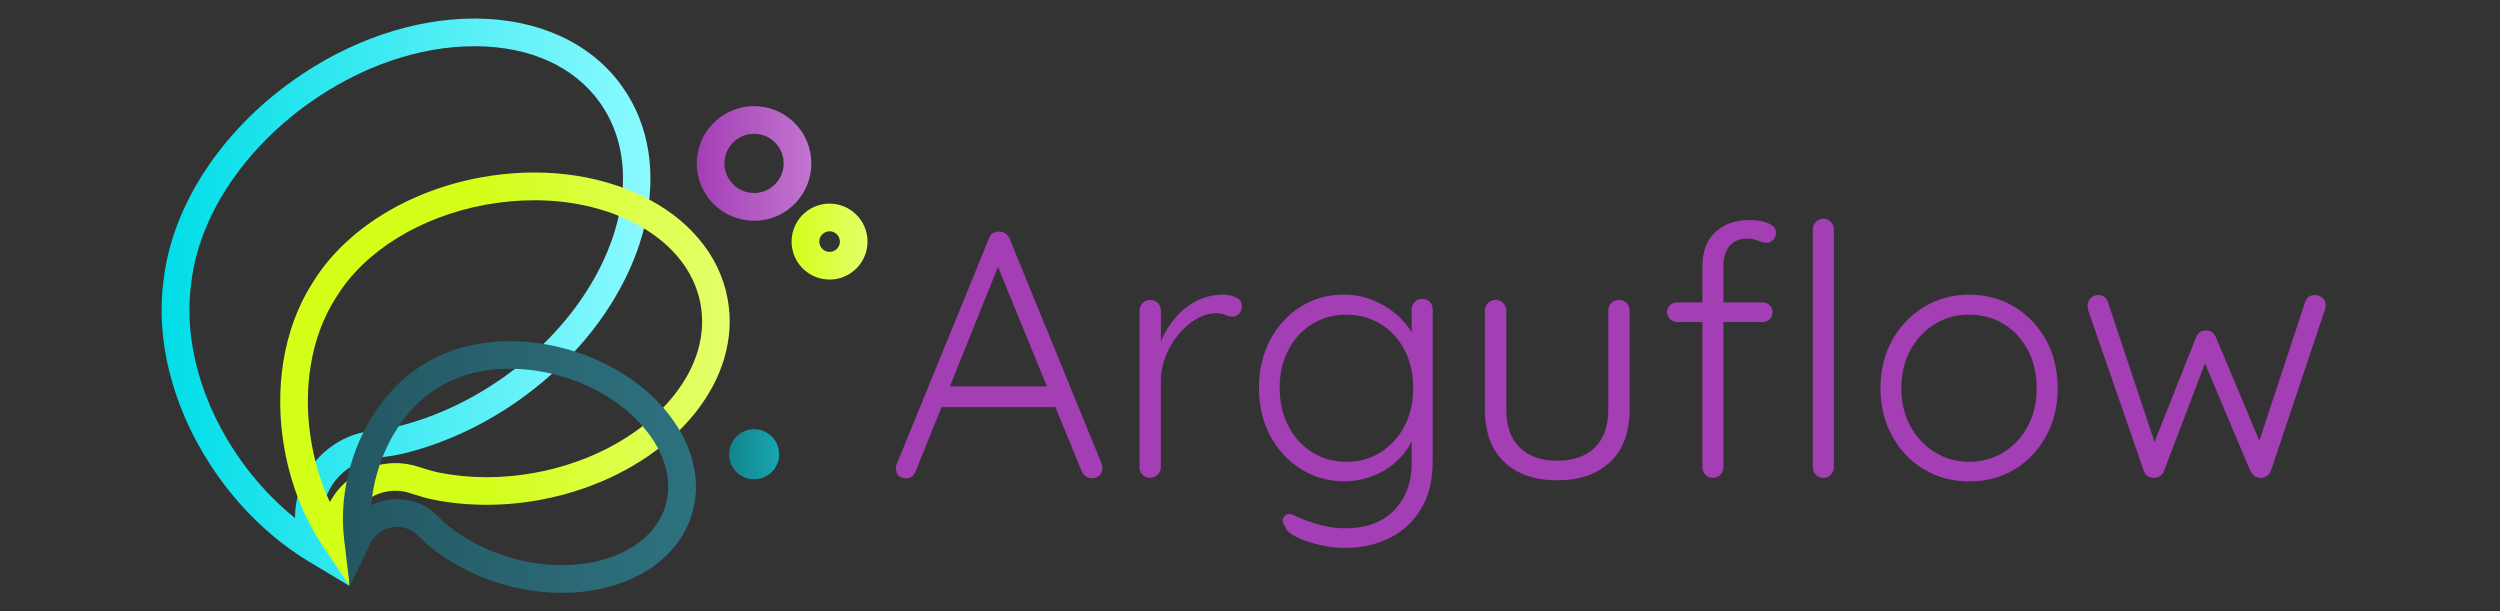 <?xml version="1.0" encoding="UTF-8"?>
<svg id="Layer_1" data-name="Layer 1" xmlns="http://www.w3.org/2000/svg" xmlns:xlink="http://www.w3.org/1999/xlink" viewBox="0 0 435.33 106.46">
  <rect x="0" y="0" width="435.33" height="106.46" fill="#333333" stroke="none"/>
  <defs>
    <style>
      .cls-1 {
        fill: url(#linear-gradient-2);
      }

      .cls-2 {
        fill: url(#linear-gradient-6);
      }

      .cls-3 {
        fill: #a33eb5;
      }

      .cls-4 {
        fill: url(#linear-gradient-5);
      }

      .cls-5 {
        fill: url(#linear-gradient-3);
      }

      .cls-6 {
        fill: url(#linear-gradient);
      }

      .cls-7 {
        fill: url(#linear-gradient-4);
      }
    </style>
    <linearGradient id="linear-gradient" x1="121.33" y1="28.45" x2="141.28" y2="28.45" gradientUnits="userSpaceOnUse">
      <stop offset="0" stop-color="#a33eb5"/>
      <stop offset="1" stop-color="#c275d0"/>
    </linearGradient>
    <linearGradient id="linear-gradient-2" x1="137.84" y1="42.07" x2="151.06" y2="42.07" gradientUnits="userSpaceOnUse">
      <stop offset="0" stop-color="#d3ff19"/>
      <stop offset="1" stop-color="#e3ff6b"/>
    </linearGradient>
    <linearGradient id="linear-gradient-3" x1="126.95" y1="79.1" x2="135.67" y2="79.1" gradientUnits="userSpaceOnUse">
      <stop offset="0" stop-color="#12848c"/>
      <stop offset="1" stop-color="#17a6b0"/>
    </linearGradient>
    <linearGradient id="linear-gradient-4" x1="28.15" y1="52.64" x2="113.29" y2="52.64" gradientUnits="userSpaceOnUse">
      <stop offset="0" stop-color="#00dde7"/>
      <stop offset="1" stop-color="#8bfaff"/>
    </linearGradient>
    <linearGradient id="linear-gradient-5" x1="48.78" y1="66.01" x2="127.06" y2="66.01" gradientUnits="userSpaceOnUse">
      <stop offset=".45" stop-color="#d3ff19"/>
      <stop offset="1" stop-color="#e3ff6b"/>
    </linearGradient>
    <linearGradient id="linear-gradient-6" x1="59.7" y1="81.31" x2="121.18" y2="81.31" gradientUnits="userSpaceOnUse">
      <stop offset="0" stop-color="#235761"/>
      <stop offset="1" stop-color="#2e727f"/>
    </linearGradient>
  </defs>
  <g>
    <path class="cls-6" d="m131.32,38.43c-3.12,0-6.2-1.46-8.15-4.19-1.54-2.17-2.15-4.82-1.7-7.44.44-2.63,1.89-4.92,4.06-6.47s4.82-2.15,7.44-1.7c2.63.44,4.92,1.89,6.47,4.06h0c3.19,4.48,2.13,10.72-2.36,13.91-1.75,1.24-3.77,1.84-5.76,1.84Zm-.02-15.13c-1.06,0-2.09.33-2.98.95-1.12.8-1.87,1.98-2.1,3.34-.23,1.36.08,2.72.88,3.85,1.65,2.32,4.87,2.86,7.19,1.22,2.32-1.65,2.86-4.87,1.22-7.19h0c-.8-1.12-1.98-1.87-3.34-2.1-.29-.05-.58-.07-.87-.07Z"/>
    <path class="cls-1" d="m144.46,48.68c-2.07,0-4.11-.97-5.4-2.78-2.11-2.97-1.41-7.11,1.56-9.22,1.44-1.02,3.19-1.42,4.93-1.13,1.74.29,3.26,1.25,4.29,2.69,1.02,1.44,1.42,3.19,1.13,4.93-.29,1.74-1.25,3.26-2.69,4.29-1.16.82-2.5,1.22-3.82,1.22Zm-.01-8.4c-.37,0-.73.11-1.03.33-.81.57-1,1.69-.42,2.5.57.81,1.69.99,2.5.42.39-.28.65-.69.73-1.16s-.03-.95-.31-1.34h0c-.28-.39-.69-.65-1.16-.73-.1-.02-.2-.03-.3-.03Z"/>
    <circle class="cls-5" cx="131.31" cy="79.1" r="4.36"/>
    <path class="cls-7" d="m60.88,102.05l-7.04-4.23c-6.02-3.62-11.51-8.77-15.87-14.9-7.48-10.53-10.95-22.89-9.51-33.91.02-.15.04-.28.05-.39,1.48-12.7,9.89-25.64,22.52-34.61,9.8-6.96,21-10.78,31.57-10.78.14,0,.28,0,.41,0,5.29.05,10.15,1.06,14.44,3,4.51,2.04,8.19,5.02,10.91,8.86,2.37,3.34,3.9,7.15,4.55,11.35.62,4,.42,8.24-.59,12.6-1.99,8.59-7.09,17.22-14.37,24.32-2.25,2.23-4.76,4.32-7.44,6.23-6.21,4.41-13.16,7.64-20.09,9.34-1.59.39-3.18.6-4.71.81l-.57.08c-.42.06-.84.14-1.23.25h-.02c-1.19.32-2.31.84-3.34,1.57-4.19,2.98-5.58,8.47-3.31,13.06l3.64,7.36ZM82.62,8.05c-9.59,0-19.79,3.5-28.78,9.89-11.56,8.21-19.23,19.91-20.53,31.29l-.02.13c0,.05-.02.12-.02.14v.09c-1.31,9.84,1.85,20.96,8.64,30.53,2.73,3.85,5.94,7.26,9.46,10.09,0-1.26.14-2.53.45-3.78.87-3.53,2.99-6.63,5.96-8.74,1.49-1.06,3.14-1.83,4.89-2.29.6-.16,1.22-.29,1.85-.37.19-.03.39-.05.58-.08,1.47-.2,2.86-.38,4.2-.71,6.35-1.56,12.73-4.53,18.45-8.59,2.47-1.76,4.78-3.69,6.85-5.73h.01c6.63-6.47,11.27-14.27,13.05-21.97,1.78-7.69.67-14.63-3.19-20.07-4.44-6.25-12.07-9.74-21.47-9.83-.12,0-.25,0-.37,0Z"/>
    <path class="cls-4" d="m60.85,101.98l-4.58-6.81c-3.27-4.86-5.59-10.68-6.71-16.85-1.93-10.59-.18-21.15,4.8-28.97.07-.11.13-.21.18-.28,5.61-9.07,16.52-15.87,29.21-18.18,9.97-1.82,19.89-.7,27.93,3.16,3.99,1.91,7.32,4.4,9.88,7.39,2.71,3.16,4.44,6.74,5.15,10.64h0c.62,3.39.42,6.84-.58,10.27-.95,3.26-2.61,6.4-4.92,9.35-4.54,5.79-11.44,10.51-19.44,13.29-2.48.88-5.11,1.58-7.8,2.07-6.23,1.14-12.61,1.12-18.44-.04-1.35-.27-2.62-.67-3.85-1.06l-.45-.14c-.32-.1-.64-.18-.96-.23h-.02c-.95-.18-1.92-.18-2.89,0-3.97.72-6.78,4.16-6.7,8.18l.18,8.21Zm32.19-67.11c-2.77,0-5.59.26-8.43.77-11.39,2.08-21.11,8.06-26,16.02l-.07.11s-.03.05-.05.07l-.05.08c-4.35,6.81-5.86,16.12-4.14,25.54.64,3.5,1.7,6.87,3.14,9.96.38-.69.82-1.35,1.32-1.97,1.95-2.41,4.71-4.04,7.76-4.6,1.54-.28,3.09-.28,4.61,0,.52.09,1.04.22,1.56.38l.46.14c1.16.36,2.25.71,3.34.93,5.24,1.05,10.99,1.06,16.63.03,2.44-.44,4.82-1.07,7.06-1.87h.02c7.14-2.49,13.26-6.65,17.24-11.72,3.94-5.03,5.51-10.49,4.55-15.78h0c-1.11-6.09-5.5-11.26-12.38-14.55-4.88-2.34-10.57-3.54-16.56-3.54Z"/>
    <path class="cls-2" d="m97.84,103.23c-1.6,0-3.23-.11-4.86-.34-1.92-.25-3.86-.68-5.78-1.25-4.44-1.34-8.6-3.48-12.02-6.19-.8-.64-1.5-1.32-2.17-1.99l-.24-.24c-.15-.15-.31-.28-.47-.4h-.02c-.49-.39-1.04-.67-1.63-.85-2.42-.73-5.07.43-6.17,2.69l-3.58,7.39-.98-8.15c-.51-4.28-.08-8.86,1.25-13.27,2.28-7.57,6.97-13.9,12.87-17.36.09-.05.16-.09.22-.13,6.73-4.06,16.14-4.86,25.2-2.13,7.12,2.15,13.23,6.2,17.2,11.42,1.99,2.61,3.34,5.38,4.03,8.23.73,3.03.66,6.01-.2,8.86-1.45,4.81-5.11,8.78-10.32,11.18-3.62,1.67-7.87,2.54-12.32,2.54Zm-22.64-14.26c.33.25.64.52.94.81l.25.24c.61.6,1.18,1.17,1.78,1.64,2.95,2.34,6.55,4.19,10.42,5.36,1.67.51,3.37.87,5.03,1.09h.02c10.69,1.49,20.03-2.71,22.23-10h0c1.22-4.05.14-8.59-3.05-12.77-3.36-4.42-8.6-7.87-14.76-9.73-7.8-2.35-15.78-1.73-21.36,1.66l-.2.12c-4.87,2.85-8.78,8.18-10.72,14.61-.6,1.98-.98,3.99-1.15,5.99.15-.08.31-.15.46-.22,2.19-.97,4.66-1.12,6.95-.43,1.15.35,2.22.89,3.17,1.62Z"/>
  </g>
  <g>
    <path class="cls-3" d="m174.27,45.27l-14.82,36.79c-.16.41-.39.71-.67.92-.29.2-.61.3-.98.3-.61,0-1.06-.15-1.34-.46-.29-.3-.43-.68-.43-1.13-.04-.2-.02-.45.06-.73l16.11-39.41c.16-.45.4-.76.7-.95.3-.18.66-.27,1.07-.27.45,0,.82.11,1.13.34.3.22.54.52.7.88l16.04,39.22c.08.24.12.49.12.73,0,.57-.18,1.01-.55,1.31s-.79.46-1.28.46c-.41,0-.76-.11-1.07-.33-.31-.22-.54-.52-.7-.88l-15.19-37.09,1.1.3Zm-11.29,25.62l1.53-3.6h18.91l.73,3.6h-21.17Z"/>
    <path class="cls-3" d="m200.32,83.22c-.57,0-1.03-.18-1.37-.55s-.52-.79-.52-1.28v-27.33c0-.49.18-.92.55-1.28.37-.37.81-.55,1.34-.55s.97.18,1.31.55c.34.37.52.79.52,1.28v9.15l-.92.18c.12-1.42.48-2.84,1.07-4.24.59-1.4,1.39-2.69,2.41-3.87,1.02-1.18,2.23-2.14,3.63-2.87,1.4-.73,2.98-1.1,4.73-1.1.73,0,1.44.15,2.13.46.69.3,1.04.8,1.04,1.49,0,.61-.16,1.08-.49,1.4s-.71.49-1.16.49c-.37,0-.76-.1-1.19-.3-.43-.2-.99-.31-1.68-.31-1.14,0-2.28.34-3.42,1.01s-2.18,1.58-3.11,2.71-1.68,2.41-2.23,3.81c-.55,1.4-.82,2.82-.82,4.24v15.07c0,.49-.18.92-.55,1.28s-.79.55-1.28.55Z"/>
    <path class="cls-3" d="m234.05,51.31c1.79,0,3.46.32,5,.95,1.54.63,2.9,1.44,4.06,2.44,1.16,1,2.06,2.05,2.71,3.17.65,1.12.98,2.19.98,3.2l-.98-1.46v-5.67c0-.53.17-.98.52-1.34.34-.37.78-.55,1.31-.55.57,0,1.02.18,1.34.55.33.37.49.81.49,1.34v26.47c0,3.21-.67,5.94-2.01,8.17-1.34,2.24-3.16,3.93-5.46,5.09-2.3,1.16-4.91,1.74-7.84,1.74-1.42,0-2.92-.18-4.48-.55-1.57-.37-2.91-.83-4.03-1.4-1.12-.57-1.74-1.16-1.86-1.77-.33-.37-.48-.72-.46-1.07.02-.35.19-.64.52-.88.37-.29.78-.32,1.25-.09.47.22,1.15.52,2.04.88.37.12.9.3,1.62.55.71.24,1.54.46,2.5.64.96.18,1.96.27,3.02.27,3.62,0,6.45-1.05,8.48-3.14s3.05-4.83,3.05-8.21v-5.86l.67.18c-.37,1.42-.98,2.68-1.83,3.78-.85,1.1-1.84,2.02-2.96,2.78-1.12.75-2.34,1.32-3.66,1.71-1.32.39-2.63.58-3.93.58-2.81,0-5.34-.71-7.59-2.14-2.26-1.42-4.04-3.35-5.34-5.79-1.3-2.44-1.95-5.23-1.95-8.36s.65-5.87,1.95-8.33c1.3-2.46,3.07-4.39,5.31-5.79,2.24-1.4,4.76-2.11,7.56-2.11Zm.43,3.48c-2.24,0-4.24.55-6.01,1.65-1.77,1.1-3.15,2.61-4.15,4.54-1,1.93-1.49,4.12-1.49,6.56s.5,4.64,1.49,6.59c1,1.95,2.38,3.49,4.15,4.61,1.77,1.12,3.77,1.68,6.01,1.68s4.17-.55,5.92-1.65c1.75-1.1,3.13-2.61,4.15-4.54,1.02-1.93,1.53-4.16,1.53-6.68s-.51-4.74-1.53-6.65c-1.02-1.91-2.4-3.41-4.15-4.48-1.75-1.08-3.72-1.62-5.92-1.62Z"/>
    <path class="cls-3" d="m281.94,52.23c.53,0,.96.18,1.31.55.34.37.52.79.52,1.28v17.2c0,4.03-1.14,7.1-3.42,9.21-2.28,2.12-5.35,3.17-9.21,3.17s-6.92-1.06-9.18-3.17c-2.26-2.11-3.39-5.19-3.39-9.21v-17.2c0-.49.18-.92.55-1.28.37-.37.81-.55,1.34-.55s.97.18,1.31.55c.34.37.52.79.52,1.28v17.2c0,2.93.78,5.16,2.35,6.68,1.57,1.52,3.73,2.29,6.5,2.29s4.99-.76,6.56-2.29c1.57-1.53,2.35-3.75,2.35-6.68v-17.2c0-.49.17-.92.52-1.28.34-.37.8-.55,1.37-.55Z"/>
    <path class="cls-3" d="m306.95,52.66c.49,0,.89.16,1.22.49.32.33.49.73.49,1.22s-.16.89-.49,1.22c-.33.33-.73.49-1.22.49h-14.95c-.45,0-.84-.17-1.19-.52-.35-.34-.52-.74-.52-1.19,0-.53.17-.95.52-1.25.34-.3.74-.46,1.19-.46h14.95Zm-2.32-14.34c.61,0,1.27.06,1.98.18.71.12,1.33.35,1.86.67.53.33.79.77.79,1.34,0,.49-.16.91-.49,1.25-.33.35-.69.52-1.1.52s-.92-.12-1.53-.37-1.26-.37-1.95-.37c-.85,0-1.59.19-2.2.58-.61.39-1.08.94-1.4,1.65-.33.71-.49,1.58-.49,2.59v35.02c0,.49-.17.92-.52,1.28-.35.37-.78.55-1.31.55s-.97-.18-1.31-.55c-.35-.37-.52-.79-.52-1.28v-35.02c0-2.6.76-4.6,2.29-5.98,1.53-1.38,3.49-2.07,5.89-2.07Zm14.7,43.07c0,.49-.18.92-.55,1.28s-.79.55-1.28.55c-.53,0-.97-.18-1.31-.55-.35-.37-.52-.79-.52-1.28v-41.48c0-.49.18-.92.55-1.28.37-.37.79-.55,1.28-.55.53,0,.97.18,1.31.55s.52.79.52,1.28v41.48Z"/>
    <path class="cls-3" d="m358.31,67.6c0,3.09-.67,5.87-2.01,8.33-1.34,2.46-3.17,4.39-5.49,5.8-2.32,1.4-4.96,2.1-7.93,2.1s-5.5-.7-7.84-2.1c-2.34-1.4-4.19-3.33-5.55-5.8-1.36-2.46-2.04-5.24-2.04-8.33s.68-5.92,2.04-8.36c1.36-2.44,3.21-4.37,5.55-5.79,2.34-1.42,4.95-2.14,7.84-2.14s5.61.71,7.93,2.14c2.32,1.42,4.15,3.35,5.49,5.79s2.01,5.23,2.01,8.36Zm-3.66,0c0-2.48-.51-4.69-1.53-6.62-1.02-1.93-2.41-3.45-4.18-4.54-1.77-1.1-3.79-1.65-6.07-1.65s-4.19.55-5.98,1.65c-1.79,1.1-3.2,2.61-4.24,4.54s-1.56,4.14-1.56,6.62.52,4.68,1.56,6.59c1.04,1.91,2.45,3.43,4.24,4.54,1.79,1.12,3.78,1.68,5.98,1.68s4.3-.56,6.07-1.68c1.77-1.12,3.16-2.63,4.18-4.54,1.02-1.91,1.53-4.11,1.53-6.59Z"/>
    <path class="cls-3" d="m403.09,51.37c.49,0,.92.16,1.31.49s.58.77.58,1.34c0,.12-.02.26-.06.43-.04.16-.08.31-.12.43l-9.39,28c-.16.37-.42.66-.76.88-.35.22-.72.31-1.13.27-.69-.04-1.24-.43-1.65-1.16l-8.54-20.25,1.1.24-7.62,20.01c-.33.73-.88,1.12-1.65,1.16-.37.04-.73-.05-1.1-.27s-.61-.52-.73-.88l-9.7-28c-.08-.32-.12-.61-.12-.85,0-.49.17-.92.52-1.28.34-.37.8-.55,1.37-.55.37,0,.7.1,1.01.3.3.2.52.51.64.92l8.66,25.99-1.16-.06,7.87-19.83c.33-.77.89-1.16,1.71-1.16.41,0,.75.1,1.04.3.28.2.51.49.67.85l8.36,19.89-1.4.06,8.6-26.05c.28-.81.85-1.22,1.71-1.22Z"/>
  </g>
</svg>